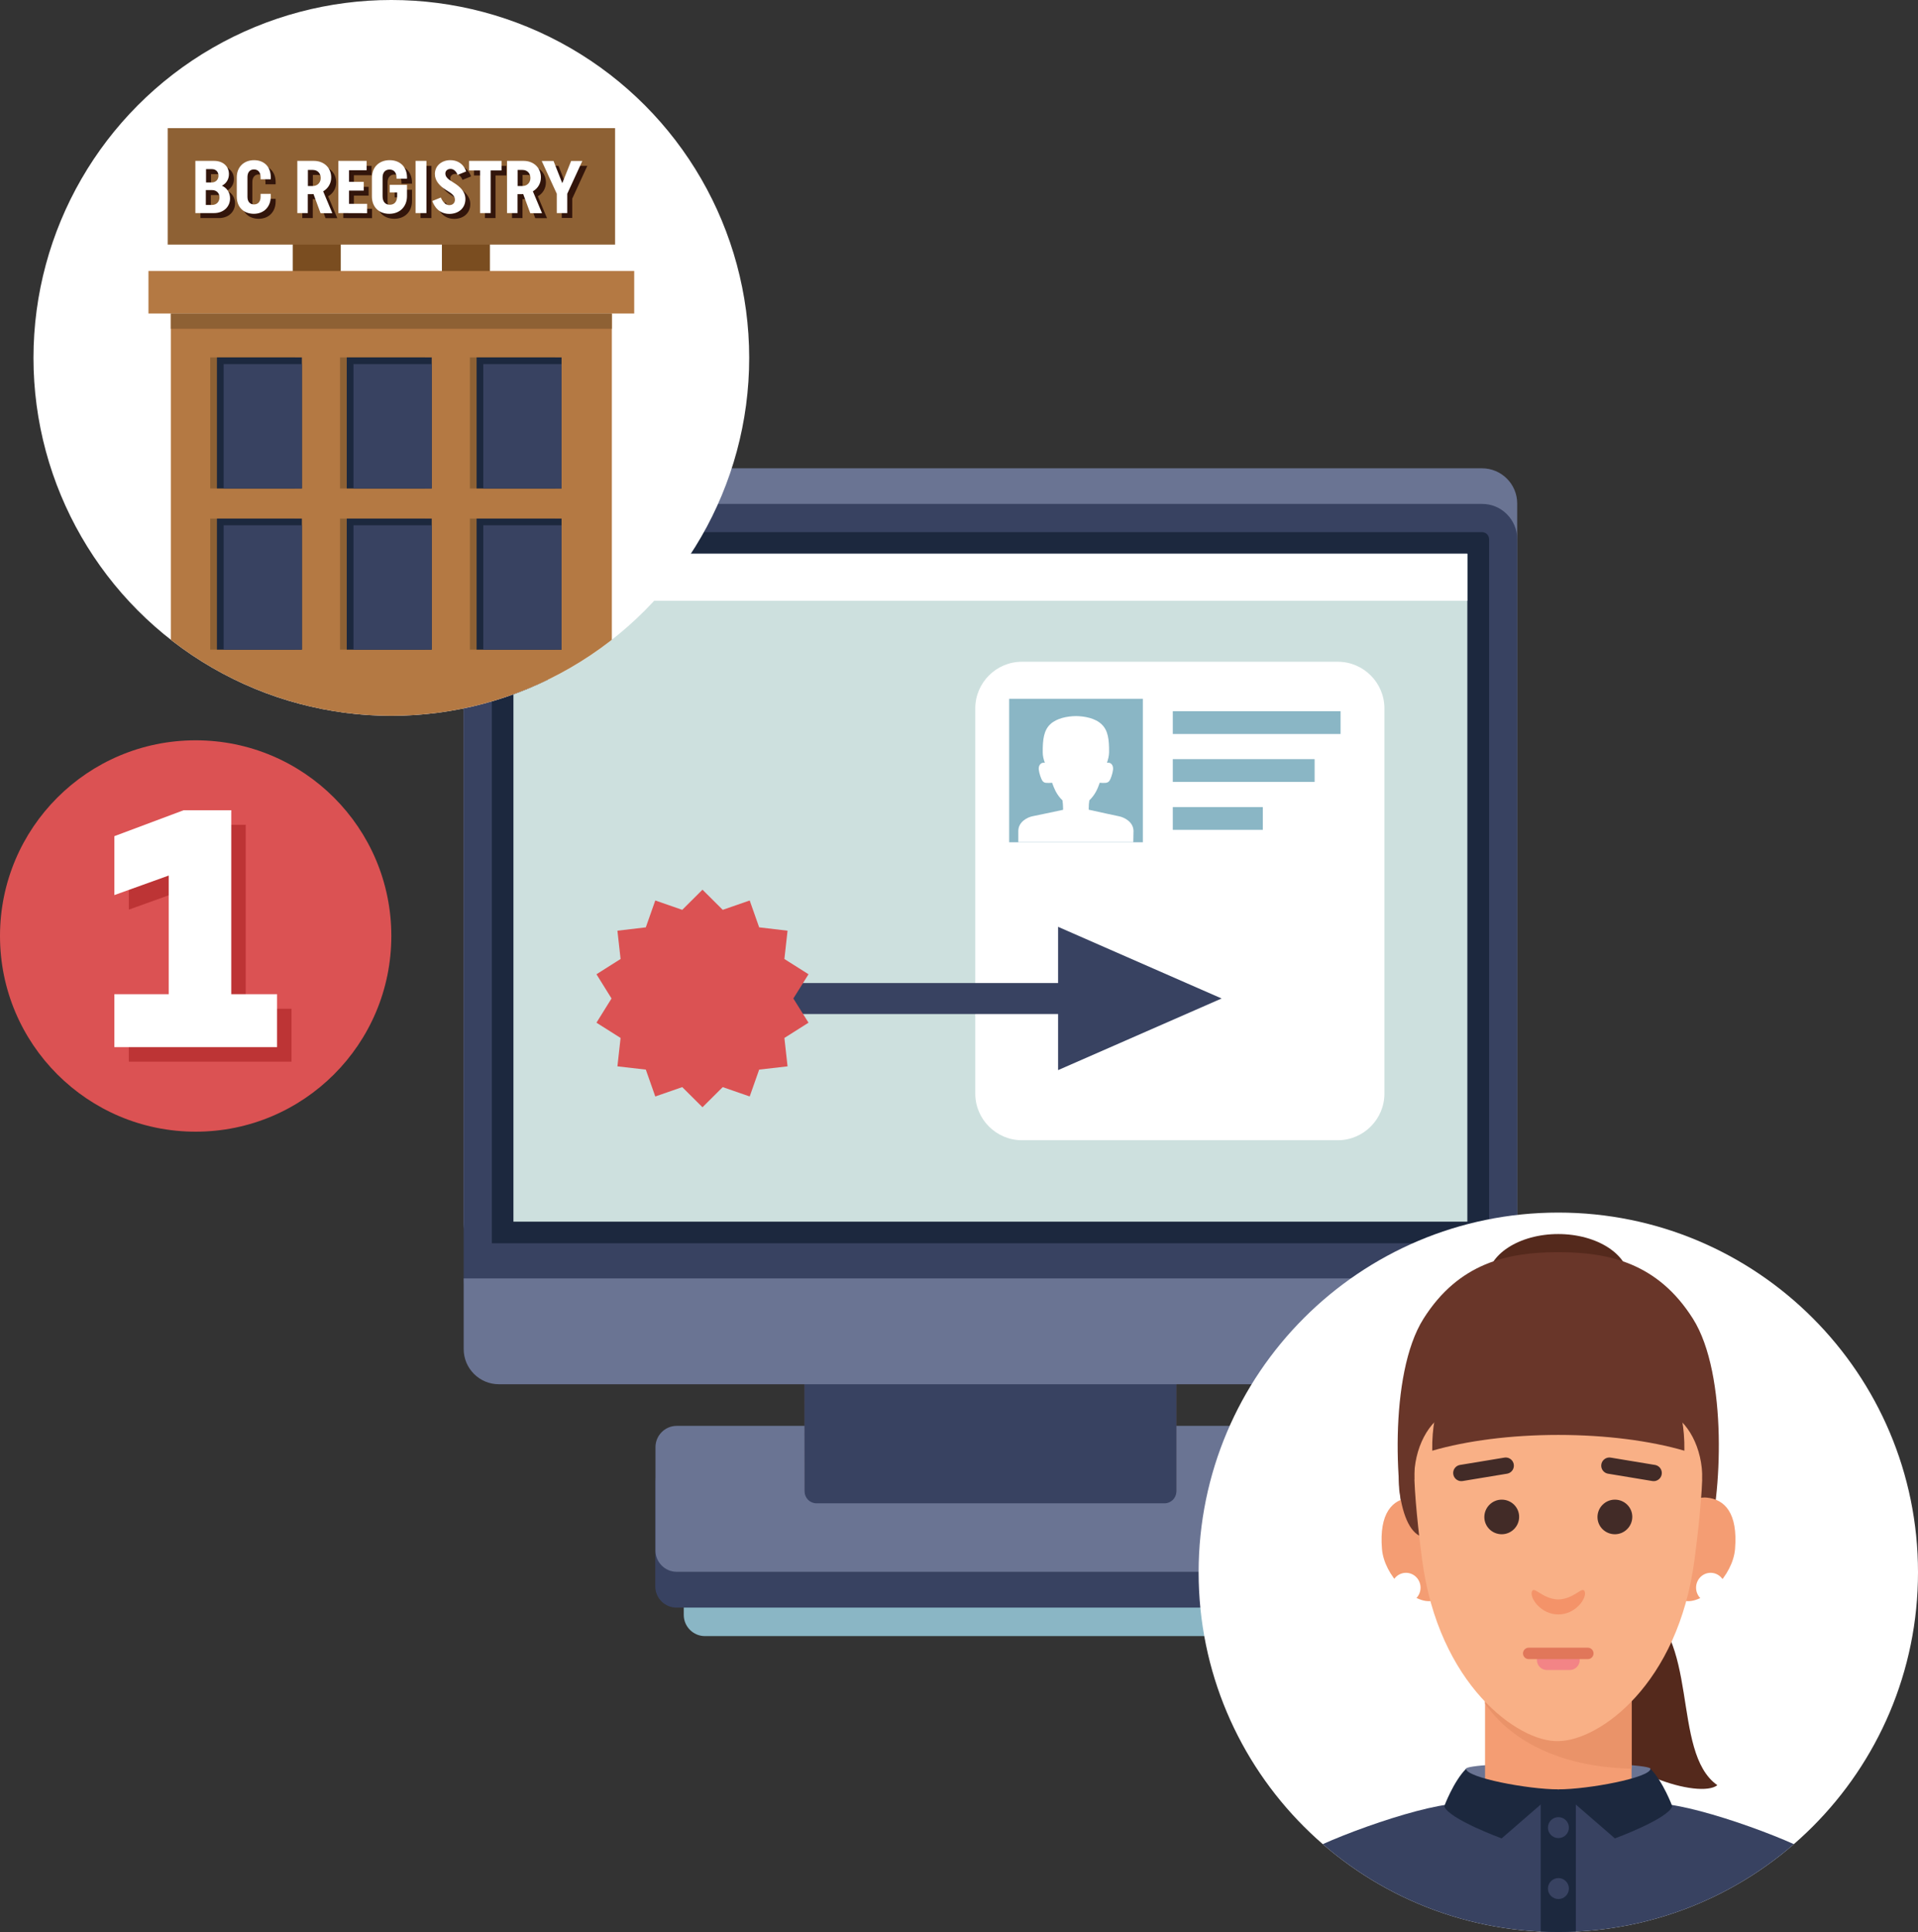 <?xml version="1.0" encoding="utf-8"?>
<!-- Generator: Adobe Illustrator 22.0.1, SVG Export Plug-In . SVG Version: 6.00 Build 0)  -->
<svg version="1.1" id="Layer_1" xmlns="http://www.w3.org/2000/svg" xmlns:xlink="http://www.w3.org/1999/xlink" x="0px" y="0px"
	 viewBox="0 0 1885 1898.6" style="enable-background:new 0 0 1885 1898.6;" xml:space="preserve">
<rect x="0" y="0" width="1885" height="1898.6" fill="#333333" stroke="none"/>
<style type="text/css">
	.st0{fill:#8AB6C5;}
	.st1{fill:#384261;}
	.st2{fill:#6A7493;}
	.st3{fill:#CDE0DE;}
	.st4{fill:#1C283E;}
	.st5{fill:#574D5E;}
	.st6{fill:#FFFFFF;}
	.st7{fill:#4C4C65;}
	.st8{fill:#DB5253;}
	.st9{fill:#BD3435;}
	.st10{clip-path:url(#SVGID_2_);}
	.st11{fill:#8E6134;}
	.st12{clip-path:url(#SVGID_4_);}
	.st13{clip-path:url(#SVGID_6_);}
	.st14{clip-path:url(#SVGID_8_);}
	.st15{fill:#7A4D20;}
	.st16{fill:#B47943;}
	.st17{fill:#32150B;}
	.st18{clip-path:url(#SVGID_10_);}
	.st19{fill:#54291C;}
	.st20{fill:#693629;}
	.st21{fill:#F49D73;}
	.st22{fill:#EA9369;}
	.st23{fill:#F9B086;}
	.st24{fill:none;stroke:#422B27;stroke-width:16.027;stroke-linecap:round;stroke-miterlimit:10;}
	.st25{fill:none;stroke:#F38486;stroke-width:19.617;stroke-linecap:round;stroke-miterlimit:10;}
	.st26{fill:none;stroke:#E1775A;stroke-width:11.219;stroke-linecap:round;stroke-miterlimit:10;}
	.st27{fill:#422B27;}
	.st28{fill:#F49369;}
	.st29{fill:none;stroke:#8AB6C5;stroke-width:22.387;stroke-miterlimit:10;}
</style>
<path class="st0" d="M672,1587c0,11.5,9.4,20.8,20.8,20.8h616.6c11.5,0,20.8-9.4,20.8-20.8v-101.7c0-11.5-9.4-20.8-20.8-20.8H692.8
	c-11.5,0-20.8,9.4-20.8,20.8L672,1587L672,1587z"/>
<path class="st1" d="M644,1559c0,11.5,9.4,20.8,20.8,20.8h616.6c11.5,0,20.8-9.4,20.8-20.8v-101.7c0-11.5-9.4-20.8-20.8-20.8H664.8
	c-11.5,0-20.8,9.4-20.8,20.8L644,1559L644,1559z"/>
<path class="st2" d="M1302.6,1422.1v101.6c0,11.5-9.4,20.9-20.9,20.9H665c-11.4,0-20.8-9.4-20.8-20.9v-101.6
	c0-11.5,9.4-20.9,20.8-20.9h616.7C1293.2,1401.2,1302.6,1410.6,1302.6,1422.1z"/>
<path class="st2" d="M455.6,494.8v706.7c0,3.3,0.5,6.6,1.4,9.6c4.2,14.5,17.5,25.1,33.3,25.1h966.2c19.2,0,34.6-15.5,34.6-34.6
	V494.8c0-19.1-15.5-34.6-34.6-34.6H490.3C471.1,460.2,455.6,475.7,455.6,494.8z"/>
<path class="st1" d="M1491.1,529.8v728.9c0,19.1-15.5,34.6-34.6,34.6H490.3c-19.1,0-34.6-17.8-34.6-36.9V529.8
	c0-19.1,15.5-34.6,34.6-34.6h966.2C1475.6,495.1,1491.1,510.7,1491.1,529.8z"/>
<rect x="503.1" y="544.1" class="st3" width="940.5" height="674.7"/>
<path class="st4" d="M1442.1,544.2v656.3H504.6V544.2H1442.1 M1456.5,522.9H490.3c-3.8,0-6.9,3.1-6.9,6.9v692h980.1v-692
	C1463.4,526,1460.3,522.9,1456.5,522.9L1456.5,522.9z"/>
<path class="st5" d="M790.8,1464.7c0,6.4,5.2,11.6,11.6,11.6h342.1c6.4,0,11.6-5.2,11.6-11.6v-112.4c0-6.4-5.2-11.6-11.6-11.6H802.3
	c-6.4,0-11.6,5.2-11.6,11.6L790.8,1464.7L790.8,1464.7z"/>
<path class="st1" d="M790.8,1465.7c0,6.4,5.2,11.6,11.6,11.6h342.1c6.4,0,11.6-5.2,11.6-11.6v-112.4c0-6.4-5.2-11.6-11.6-11.6H802.3
	c-6.4,0-11.6,5.2-11.6,11.6L790.8,1465.7L790.8,1465.7z"/>
<rect x="504.5" y="544.1" class="st6" width="937.6" height="46.3"/>
<path class="st7" d="M540.6,568.1c0,6.5-5.3,11.7-11.7,11.7c-6.5,0-11.7-5.2-11.7-11.7s5.2-11.7,11.7-11.7
	C535.3,556.4,540.6,561.6,540.6,568.1z"/>
<path class="st2" d="M1491.1,1256.3v69.4c0,19.1-15.5,34.6-34.6,34.6H490.3c-19.1,0-34.6-15.5-34.6-34.6v-69.4H1491.1z"/>
<g>
	<circle class="st8" cx="192.3" cy="919.8" r="192.3"/>
	<g>
		<path class="st9" d="M286.5,991.3v52H126.6v-52H180V874.7l-53.4,19.2V836l68.1-25.5h46.8v180.8H286.5z"/>
	</g>
	<g>
		<path class="st6" d="M272.3,977v52H112.4v-52h53.4V860.4l-53.4,19.2v-57.9l68.1-25.5h46.8V977H272.3z"/>
	</g>
</g>
<g>
	<g>
		<defs>
			<circle id="SVGID_1_" cx="384.6" cy="351.7" r="351.7"/>
		</defs>
		<clipPath id="SVGID_2_">
			<use xlink:href="#SVGID_1_"  style="overflow:visible;"/>
		</clipPath>
		<g class="st10">
			<rect x="206.6" y="667.9" class="st11" width="83.5" height="128.8"/>
			<rect x="213.2" y="667.9" class="st4" width="83.5" height="128.8"/>
			<rect x="219.8" y="674.5" class="st1" width="76.9" height="122.2"/>
		</g>
	</g>
	<g>
		<defs>
			<circle id="SVGID_3_" cx="384.6" cy="351.7" r="351.7"/>
		</defs>
		<clipPath id="SVGID_4_">
			<use xlink:href="#SVGID_3_"  style="overflow:visible;"/>
		</clipPath>
		<g class="st12">
			<rect x="334.2" y="667.9" class="st11" width="83.5" height="128.8"/>
			<rect x="340.8" y="667.9" class="st4" width="83.5" height="128.8"/>
			<rect x="347.4" y="674.5" class="st1" width="76.9" height="122.2"/>
		</g>
	</g>
	<g>
		<defs>
			<circle id="SVGID_5_" cx="384.6" cy="351.7" r="351.7"/>
		</defs>
		<clipPath id="SVGID_6_">
			<use xlink:href="#SVGID_5_"  style="overflow:visible;"/>
		</clipPath>
		<g class="st13">
			<rect x="461.8" y="667.9" class="st11" width="83.5" height="128.8"/>
			<rect x="468.4" y="667.9" class="st4" width="83.5" height="128.8"/>
			<rect x="475" y="674.5" class="st1" width="76.9" height="122.2"/>
		</g>
	</g>
	<g>
		<defs>
			<circle id="SVGID_7_" cx="384.6" cy="351.7" r="351.7"/>
		</defs>
		<clipPath id="SVGID_8_">
			<use xlink:href="#SVGID_7_"  style="overflow:visible;"/>
		</clipPath>
		<g class="st14">
			<circle class="st6" cx="384.6" cy="351.7" r="351.7"/>
			<g>
				<rect x="287.7" y="229.3" class="st15" width="47.2" height="46.1"/>
				<rect x="434.3" y="229.3" class="st15" width="47.2" height="46.1"/>
			</g>
			<rect x="167.9" y="308.1" class="st16" width="433.4" height="556.2"/>
			<rect x="145.9" y="266.3" class="st16" width="477.4" height="41.8"/>
			<rect x="167.9" y="308.1" class="st11" width="433.4" height="15"/>
			<g>
				<rect x="206.6" y="351.2" class="st11" width="83.5" height="128.8"/>
				<rect x="213.2" y="351.2" class="st4" width="83.5" height="128.8"/>
				<rect x="219.8" y="357.8" class="st1" width="76.9" height="122.2"/>
			</g>
			<g>
				<rect x="334.2" y="351.2" class="st11" width="83.5" height="128.8"/>
				<rect x="340.8" y="351.2" class="st4" width="83.5" height="128.8"/>
				<rect x="347.4" y="357.8" class="st1" width="76.9" height="122.2"/>
			</g>
			<g>
				<rect x="461.8" y="351.2" class="st11" width="83.5" height="128.8"/>
				<rect x="468.4" y="351.2" class="st4" width="83.5" height="128.8"/>
				<rect x="475" y="357.8" class="st1" width="76.9" height="122.2"/>
			</g>
			<g>
				<rect x="206.6" y="509.6" class="st11" width="83.5" height="128.8"/>
				<rect x="213.2" y="509.6" class="st4" width="83.5" height="128.8"/>
				<rect x="219.8" y="516.2" class="st1" width="76.9" height="122.2"/>
			</g>
			<g>
				<rect x="334.2" y="509.6" class="st11" width="83.5" height="128.8"/>
				<rect x="340.8" y="509.6" class="st4" width="83.5" height="128.8"/>
				<rect x="347.4" y="516.2" class="st1" width="76.9" height="122.2"/>
			</g>
			<g>
				<rect x="461.8" y="509.6" class="st11" width="83.5" height="128.8"/>
				<rect x="468.4" y="509.6" class="st4" width="83.5" height="128.8"/>
				<rect x="475" y="516.2" class="st1" width="76.9" height="122.2"/>
			</g>
			<g>
				<rect x="164.8" y="125.9" class="st11" width="439.7" height="114.5"/>
				<g>
					<g>
						<path class="st17" d="M196.9,163h18.4c9,0,14.6,5.5,14.6,13c0,5.1-2.6,9.2-6.9,11.4c5,2.2,8,6.8,8,12.5
							c0,8.1-6.3,14.4-15.8,14.4H197V163H196.9z M207.3,184.2h5.6c4.1,0,6.7-2.8,6.7-6.6c0-3.9-2.5-6.5-6.5-6.5h-5.7v13.1H207.3z
							 M207.3,206.3h6c4.5,0,7.3-3.2,7.3-7.4s-2.8-7.2-7.3-7.2h-6.1v14.6H207.3z"/>
						<path class="st17" d="M260.9,195.4h10v2.6c0,10.4-7,17-16.6,17c-9.9,0-16.8-6.4-16.8-16.8v-19c0-10.4,7.2-16.9,17-16.9
							c9.7,0,16.4,6.3,16.4,16.7v2.1h-10v-2.2c0-4.7-2.5-7.5-6.5-7.5s-6.4,2.8-6.4,7.5v19.4c0,4.8,2.5,7.5,6.4,7.5
							c4,0,6.5-2.7,6.5-7.5V195.4z"/>
						<path class="st17" d="M319.9,214.3l-6.9-18.7c-0.3,0.1-1.5,0.1-1.8,0.1h-3.8v18.6h-10.3V163h16.2c10.2,0,17.1,6.9,17.1,16.3
							c0,5.9-3.1,10.9-7.9,13.6l9,21.5h-11.6V214.3z M307.5,187.7h4.7c4.8,0,7.9-3.4,7.9-7.9s-3-7.9-7.8-7.9h-4.8L307.5,187.7
							L307.5,187.7z"/>
						<path class="st17" d="M337.4,214.3V163h27.8v9.2h-17.4v11.4h14.5v8.6h-14.5v13h17.8v9.2L337.4,214.3L337.4,214.3z"/>
						<path class="st17" d="M370.4,197.9v-18.3c0-10.6,7.3-17.3,17.4-17.3s17.1,6.4,17.1,17.1v1.1h-10.3v-1.2c0-4.9-2.6-7.8-6.9-7.8
							c-4.2,0-6.8,2.9-6.8,7.8v18.4c0,5.5,2.7,8.4,7.1,8.4s7.2-2.9,7.2-8.4V194h-7.3v-7.5h17v11.1c0,10.6-7.3,17.4-17.3,17.4
							C377.4,215,370.4,208.5,370.4,197.9z"/>
						<path class="st17" d="M413.3,163H424v51.3h-10.7V163z"/>
						<path class="st17" d="M432.2,175.9c0-8.1,6.7-13.6,15.1-13.6c12.8,0,15.6,11.1,15.6,11.1l-8.4,3.4c0,0-1.8-5.9-7-5.9
							c-2.8,0-5,1.8-5,4.5c0,3.5,2.7,5.7,7.8,8.8c6.5,4,11.9,8.9,11.9,16.3c0,9.2-7,14.6-15.8,14.6c-13.3,0-16.7-12.7-16.7-12.7
							l8.4-3.4c0,0,2.6,7.5,8.2,7.5c3.4,0,5.6-2.1,5.6-5.3c0-3.9-3.1-6.2-8.6-9.5C437,187.7,432.2,182.6,432.2,175.9z"/>
						<path class="st17" d="M487,172.4v41.9h-10.4v-41.9h-10.8V163h31.9v9.4H487z"/>
						<path class="st17" d="M526,214.3l-6.9-18.7c-0.3,0.1-1.5,0.1-1.8,0.1h-3.8v18.6h-10.3V163h16.2c10.2,0,17.1,6.9,17.1,16.3
							c0,5.9-3.1,10.9-7.9,13.6l9,21.5H526V214.3z M513.6,187.7h4.7c4.8,0,7.9-3.4,7.9-7.9s-3-7.9-7.8-7.9h-4.8L513.6,187.7
							L513.6,187.7z"/>
						<path class="st17" d="M552.1,195.3L537.3,163h11.6l8.6,21.8l8.7-21.8h11l-14.8,32.2v19h-10.3V195.3z"/>
					</g>
					<g>
						<path class="st6" d="M192,158.1h18.4c9,0,14.6,5.5,14.6,13c0,5.1-2.6,9.2-6.9,11.4c5,2.2,8,6.8,8,12.5
							c0,8.1-6.3,14.4-15.8,14.4H192V158.1z M202.4,179.3h5.6c4.1,0,6.7-2.8,6.7-6.6c0-3.9-2.5-6.5-6.5-6.5h-5.7v13.1H202.4z
							 M202.4,201.4h6c4.5,0,7.3-3.2,7.3-7.4s-2.8-7.2-7.3-7.2h-6.1v14.6H202.4z"/>
						<path class="st6" d="M256.1,190.5h10v2.6c0,10.4-7,17-16.6,17c-9.9,0-16.8-6.4-16.8-16.8v-19c0-10.4,7.2-16.9,17-16.9
							c9.7,0,16.4,6.3,16.4,16.7v2.1h-10V174c0-4.7-2.5-7.5-6.5-7.5s-6.4,2.8-6.4,7.5v19.4c0,4.8,2.5,7.5,6.4,7.5
							c4,0,6.5-2.7,6.5-7.5V190.5z"/>
						<path class="st6" d="M315,209.4l-6.9-18.7c-0.3,0.1-1.5,0.1-1.8,0.1h-3.8v18.6h-10.3v-51.3h16.2c10.2,0,17.1,6.9,17.1,16.3
							c0,5.9-3.1,10.9-7.9,13.6l9,21.5H315V209.4z M302.6,182.8h4.7c4.8,0,7.9-3.4,7.9-7.9s-3-7.9-7.8-7.9h-4.8L302.6,182.8
							L302.6,182.8z"/>
						<path class="st6" d="M332.5,209.4v-51.3h27.8v9.2H343v11.4h14.5v8.6H343v13h17.8v9.2L332.5,209.4L332.5,209.4z"/>
						<path class="st6" d="M365.5,193v-18.3c0-10.6,7.3-17.3,17.4-17.3s17.1,6.4,17.1,17.1v1.1h-10.3v-1.2c0-4.9-2.6-7.8-6.9-7.8
							c-4.2,0-6.8,2.9-6.8,7.8v18.4c0,5.5,2.7,8.4,7.1,8.4s7.2-2.9,7.2-8.4v-3.7H383v-7.5h17v11.1c0,10.6-7.3,17.4-17.3,17.4
							C372.6,210.2,365.5,203.6,365.5,193z"/>
						<path class="st6" d="M408.4,158.1h10.7v51.3h-10.7V158.1z"/>
						<path class="st6" d="M427.4,171c0-8.1,6.7-13.6,15.1-13.6c12.8,0,15.6,11.1,15.6,11.1l-8.4,3.4c0,0-1.8-5.9-7-5.9
							c-2.8,0-5,1.8-5,4.5c0,3.5,2.7,5.7,7.8,8.8c6.5,4,11.9,8.9,11.9,16.3c0,9.2-7,14.6-15.8,14.6c-13.3,0-16.7-12.7-16.7-12.7
							l8.4-3.4c0,0,2.6,7.5,8.2,7.5c3.4,0,5.6-2.1,5.6-5.3c0-3.9-3.1-6.2-8.6-9.5C432.1,182.8,427.4,177.7,427.4,171z"/>
						<path class="st6" d="M482.2,167.5v41.9h-10.4v-41.9H461v-9.4h31.9v9.4H482.2z"/>
						<path class="st6" d="M521.1,209.4l-6.9-18.7c-0.3,0.1-1.5,0.1-1.8,0.1h-3.8v18.6h-10.3v-51.3h16.2c10.2,0,17.1,6.9,17.1,16.3
							c0,5.9-3.1,10.9-7.9,13.6l9,21.5h-11.6V209.4z M508.7,182.8h4.7c4.8,0,7.9-3.4,7.9-7.9s-3-7.9-7.8-7.9h-4.8L508.7,182.8
							L508.7,182.8z"/>
						<path class="st6" d="M547.2,190.4l-14.8-32.2H544l8.6,21.8l8.7-21.8h11l-14.8,32.2v19h-10.3V190.4z"/>
					</g>
				</g>
			</g>
		</g>
	</g>
</g>
<g>
	<g>
		<defs>
			<path id="SVGID_9_" d="M1885,1545.1c0,195.2-158.3,353.5-353.5,353.5S1178,1740.3,1178,1545.1s158.3-353.5,353.5-353.5
				S1885,1349.9,1885,1545.1"/>
		</defs>
		<clipPath id="SVGID_10_">
			<use xlink:href="#SVGID_9_"  style="overflow:visible;"/>
		</clipPath>
		<g class="st18">
			<path class="st6" d="M1948.1,1965.6h-808.5c-19,0-34.5-15.5-34.5-34.5v-728.3c0-19,15.5-34.5,34.5-34.5h808.5
				c19,0,34.5,15.5,34.5,34.5v728.3C1982.6,1950.1,1967.1,1965.6,1948.1,1965.6z"/>
			<ellipse class="st19" cx="1531.4" cy="1258" rx="69.6" ry="45.3"/>
			<path class="st20" d="M1677.9,1516.6c14.1-43.8,20.6-165.8-14.1-220.7c-34.6-54.8-82.8-65.4-132.4-65.4s-97.8,10.6-132.4,65.4
				s-28.1,176.9-14.1,220.7"/>
			<path class="st21" d="M1422.4,1516.6c2.3,26.3,1,55.2-16.7,56.8c-17.7,1.6-45.3-24.8-47.5-51.2c-2.9-35.4,10.2-48.9,27.9-50.5
				S1420.1,1490.2,1422.4,1516.6z"/>
			<path class="st20" d="M1399.6,1510.8c-12.6-2.4-20.8-19.3-24.4-46.3c-2.2-25.8,2.2-85.2,48.1-98.3
				C1469.3,1353.1,1399.6,1510.8,1399.6,1510.8z"/>
			<path class="st19" d="M1608.8,1574c63.5,30.9,32.6,147.7,79,180.3c-17.2,13.7-103-12-125.4-60.1
				C1540.1,1646.1,1608.8,1574,1608.8,1574z"/>
			<path class="st21" d="M1641,1516.6c-2.3,26.3-1,55.2,16.7,56.8s45.3-24.8,47.5-51.2c2.9-35.4-10.2-48.9-27.9-50.5
				S1643.3,1490.2,1641,1516.6z"/>
			<path class="st2" d="M1622.1,1738.2c0,17.1-40.6,31.4-90.7,31.4s-90.4-12.5-90.7-31.4c-0.1-3.2,40.6-5.8,90.7-5.8
				S1622.1,1735,1622.1,1738.2z"/>
			<rect x="1459.5" y="1639.4" class="st21" width="144" height="151.9"/>
			<path class="st22" d="M1459.5,1639.4v34.8c24.1,34.4,70.3,62.1,144,63.9v-98.7L1459.5,1639.4L1459.5,1639.4z"/>
			<path class="st1" d="M1402.9,1790.1"/>
			<path class="st1" d="M1791.7,1827.6c-19.9-15.7-119.5-52.9-159.9-55.1h-200.6c-40.4,2.2-140,39.4-159.9,55.1
				s-28.5,31.4-28.5,60.4v201.4c37.9,28.4,233.7,45,288.7,45.5c55-0.5,250.8-17.1,288.7-45.5V1888
				C1820.2,1859,1811.6,1843.3,1791.7,1827.6z"/>
			<polygon class="st4" points="1548.7,1901 1514.2,1901 1514.2,1760.1 1531.4,1758.5 1548.7,1760.1 			"/>
			<g>
				<circle class="st1" cx="1531.6" cy="1796" r="10.3"/>
			</g>
			<g>
				<circle class="st1" cx="1531.6" cy="1855.9" r="10.3"/>
			</g>
			<path class="st23" d="M1531.5,1711L1531.5,1711c40.1-0.4,117.8-55.4,133.9-178.6c3.3-24.9,7.8-65.3,7.7-88.1
				c-0.4-70.6-63.4-129.8-141.6-129.8l0,0c-78.2,0-141.2,59.3-141.6,129.8c-0.1,22.9,4.4,63.2,7.7,88.1
				C1413.7,1655.6,1492.3,1712.2,1531.5,1711L1531.5,1711z"/>
			<g>
				<line class="st24" x1="1625.2" y1="1447.5" x2="1581.7" y2="1440.3"/>
				<line class="st24" x1="1436.2" y1="1447.5" x2="1479.8" y2="1440.3"/>
			</g>
			<line class="st25" x1="1520.3" y1="1631.3" x2="1542.7" y2="1631.3"/>
			<line class="st26" x1="1502.4" y1="1624.8" x2="1560.5" y2="1624.8"/>
			<g>
				<path class="st27" d="M1604.2,1490.6c0,9.4-7.7,17.1-17.1,17.1s-17.1-7.5-17.1-16.9s7.7-17.1,17.1-17.1
					S1604.2,1481.2,1604.2,1490.6z"/>
				<path class="st27" d="M1493,1490.6c0,9.4-7.7,17.1-17.1,17.1s-17.1-7.5-17.1-16.9s7.7-17.1,17.1-17.1S1493,1481.2,1493,1490.6z"
					/>
			</g>
			<path class="st28" d="M1531.5,1586.5c17.2,0,28.1-16.1,26-22.3c-2.1-6.4-9.9,7.1-26,7.6c-16.1-0.5-23.9-13.9-26-7.6
				C1503.4,1570.4,1514.3,1586.5,1531.5,1586.5L1531.5,1586.5z"/>
			<path class="st20" d="M1531.5,1305.9c-61,0-125.3,29.9-123.9,119.7c33.6-9.7,76.8-15.5,123.9-15.5s90.3,5.8,123.9,15.5
				C1656.8,1335.9,1592.5,1305.9,1531.5,1305.9z"/>
			<g>
				<path class="st20" d="M1389.9,1454.1c-0.6-30.9,14.5-59,34.4-66.3l2.7-47.8l-42.5,41.2l-2.7,68.4L1389.9,1454.1z"/>
				<path class="st20" d="M1673,1454.1c0.6-30.9-14.5-59-34.4-66.3l-2.7-47.8l42.5,41.2l2.7,68.4L1673,1454.1z"/>
			</g>
			<g>
				<ellipse class="st6" cx="1681.2" cy="1560.2" rx="14.3" ry="14.6"/>
				<ellipse class="st6" cx="1381.8" cy="1560.2" rx="14.3" ry="14.6"/>
			</g>
			<path class="st4" d="M1440.8,1738.2c-12.5,12.7-21.4,36.8-21.4,36.8c4.1,12.4,56.4,31.6,56.4,31.6l55.6-48.2
				C1501.8,1758.4,1441.4,1747,1440.8,1738.2z"/>
			<path class="st4" d="M1622.1,1738.2c12.5,12.7,21.4,36.8,21.4,36.8c-4.1,12.4-56.4,31.6-56.4,31.6l-55.6-48.2
				C1561.1,1758.4,1621.5,1747,1622.1,1738.2z"/>
		</g>
	</g>
</g>
<path class="st6" d="M1314.8,1120.5h-310.5c-25.2,0-45.8-20.6-45.8-45.8V696.1c0-25.2,20.6-45.8,45.8-45.8h310.5
	c25.2,0,45.8,20.6,45.8,45.8v378.6C1360.6,1099.9,1340,1120.5,1314.8,1120.5z"/>
<rect x="991.8" y="686.7" class="st0" width="131.4" height="141"/>
<path class="st6" d="M1114,816.6c-0.1-8.8-8.8-13.3-14.1-14.4c-3.7-0.7-20.3-4.4-29.9-6.5v-1.4c0-2.9,0.2-5.5,0.6-7.8
	c2.6-2.5,5-5.6,6.8-9.1c1.3-2.4,2.4-5.3,3.4-8.2c1.7,0.2,4.1,0.3,6,0.1c1.4-0.2,2.8-0.7,3.8-2.4c1.1-1.7,2.9-6.9,3.3-10.6
	c0.4-4.1-1.8-6.8-4.6-6.8c-0.5,0-1,0-1.4,0.1c1.1-3.1,2-6.6,2.1-10.2c0.1-12.8-1-21.6-7.3-27.6c-6.3-6.1-16.8-8-25.3-8.1
	c-8.5,0.1-19,2.1-25.3,8.1c-6.2,6-7.4,14.8-7.3,27.6c0,3.6,0.9,7.1,2.1,10.2c-0.5,0-0.9-0.1-1.4-0.1c-2.7,0.1-5,2.7-4.6,6.8
	c0.4,3.7,2.3,8.9,3.3,10.6c1.1,1.7,2.4,2.3,3.8,2.4c1.9,0.2,4.3,0.1,6-0.1c1,2.9,2.2,5.8,3.4,8.2c1.9,3.6,4.2,6.7,6.8,9.1
	c0.3,2.3,0.6,4.9,0.6,7.8v1.5c-7.9,1.7-25.7,5.5-29.9,6.3c-5.2,1-14,5.5-14.1,14.4v11.1h113L1114,816.6z"/>
<line class="st29" x1="1152.6" y1="710.1" x2="1317.5" y2="710.1"/>
<line class="st29" x1="1152.6" y1="757.2" x2="1292" y2="757.2"/>
<line class="st29" x1="1152.6" y1="804.3" x2="1241.1" y2="804.3"/>
<polygon class="st1" points="1200.6,981.2 1039.9,910.8 1039.9,966 694.3,966 694.3,996.5 1039.9,996.5 1039.9,1051.6 "/>
<polygon class="st8" points="690.4,874.3 710.3,894.1 736.8,884.9 746.1,911.3 774,914.6 770.9,942.4 794.6,957.4 779.7,981.2 
	794.6,1005 770.9,1020 774,1047.9 746.1,1051.1 736.8,1077.5 710.3,1068.3 690.4,1088.1 670.5,1068.3 644,1077.5 634.7,1051.1 
	606.8,1047.9 609.9,1020 586.2,1005 601,981.2 586.2,957.4 609.9,942.4 606.8,914.6 634.7,911.3 644,884.9 670.5,894.1 "/>
</svg>
